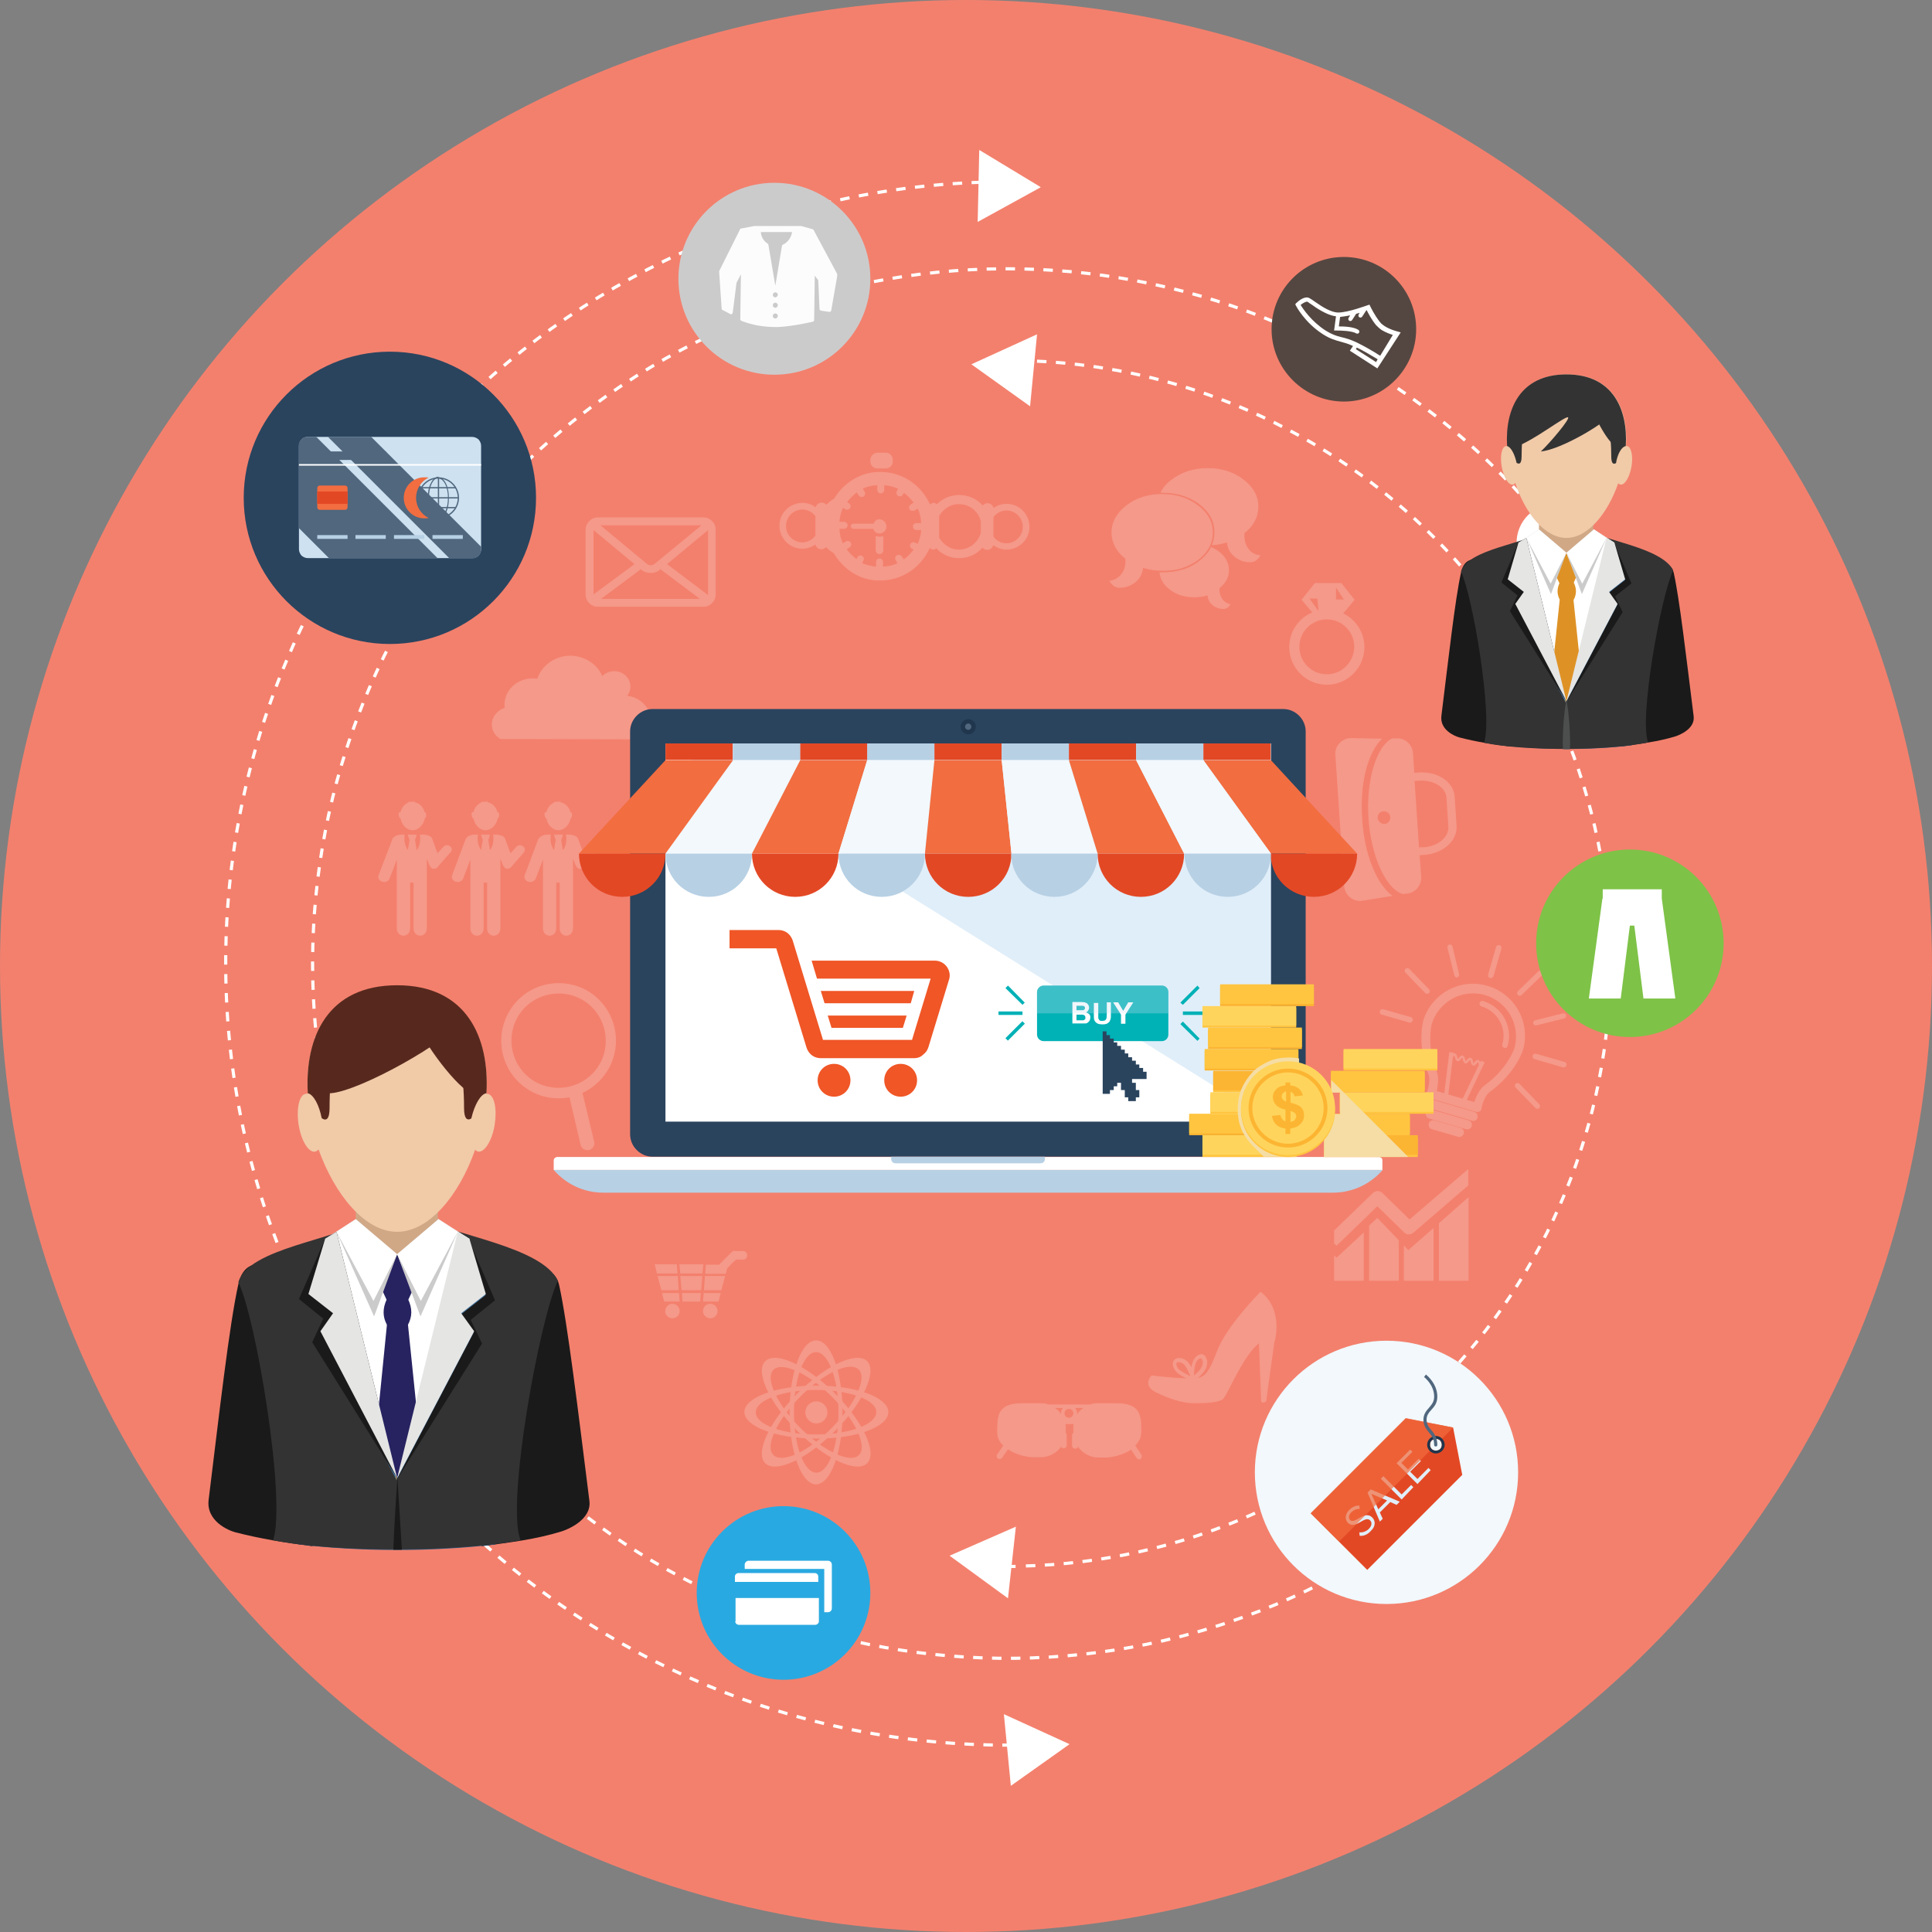 <?xml version="1.0" encoding="utf-8"?>
<!-- Generator: Adobe Illustrator 20.0.0, SVG Export Plug-In . SVG Version: 6.00 Build 0)  -->
<svg version="1.1" id="Layer_1" xmlns="http://www.w3.org/2000/svg" xmlns:xlink="http://www.w3.org/1999/xlink" x="0px" y="0px"
	 viewBox="0 0 612 612" style="enable-background:new 0 0 612 612;" xml:space="preserve">
<rect x="0" y="0" width="612" height="612" fill="#808080" stroke="none"/>
<style type="text/css">
	.st0{fill:#F3806D;}
	.st1{opacity:0.2;}
	.st2{fill:#FFFFFF;}
	.st3{fill:none;stroke:#FFFFFF;stroke-miterlimit:10;}
	.st4{fill:none;stroke:#FFFFFF;stroke-miterlimit:10;stroke-dasharray:2.996,2.996;}
	.st5{fill:none;stroke:#FFFFFF;stroke-miterlimit:10;stroke-dasharray:2.999,2.999;}
	.st6{fill:none;stroke:#FFFFFF;stroke-miterlimit:10;stroke-dasharray:3;}
	.st7{fill:#CCCBCB;}
	.st8{clip-path:url(#SVGID_2_);fill:#FCFCFC;}
	.st9{fill:#1A1A1A;}
	.st10{fill:#28557D;}
	.st11{fill:#333333;}
	.st12{fill:#D1A886;}
	.st13{fill:#FBAF22;}
	.st14{fill:#4073A0;}
	.st15{fill:#F1CAA8;}
	.st16{fill:#57291E;}
	.st17{fill:#272361;}
	.st18{fill:#E5E5E4;}
	.st19{fill:#DE9226;}
	.st20{fill:#4D4E4E;}
	.st21{fill:#29A9E1;}
	.st22{fill:#544741;}
	.st23{fill:#7EC247;}
	.st24{fill:#2A445E;}
	.st25{fill:#CDE1F0;}
	.st26{fill:#50677E;}
	.st27{fill:#F26D40;}
	.st28{fill:#E34825;}
	.st29{fill:#B7D0E4;}
	.st30{fill:#20364D;}
	.st31{fill:#E0EEF9;}
	.st32{fill:#F05626;}
	.st33{fill:#00B1B6;}
	.st34{opacity:0.3;fill:#CDE1F0;enable-background:new    ;}
	.st35{fill:#F2F8FC;}
	.st36{fill:#FFC540;}
	.st37{fill:#FCB532;}
	.st38{fill:#FFD45C;}
	.st39{fill:#F5DDA5;}
	.st40{opacity:0.7;fill:#F26D40;enable-background:new    ;}
</style>
<g>
	<g>
		<circle class="st0" cx="306" cy="306" r="306"/>
	</g>
	<g>
		<g class="st1">
			<path class="st2" d="M161.5,320.1c-5.3,8.6-2.6,19.8,5.9,25.1c4,2.5,8.6,3.2,13,2.4l3.5,15c0.1,0.6,0.5,1.1,1,1.4
				c0.5,0.3,1.1,0.4,1.7,0.3c1.2-0.3,1.9-1.5,1.6-2.7l-3.7-15.4c3.2-1.5,5.9-3.8,7.9-7c5.3-8.6,2.6-19.8-5.9-25.1
				C178,308.9,166.7,311.5,161.5,320.1z M164.2,321.8c4.3-7,13.6-9.2,20.6-4.9c7,4.3,9.2,13.6,4.9,20.6s-13.6,9.2-20.6,4.9
				S159.9,328.8,164.2,321.8z"/>
			<path class="st2" d="M185.5,167.8v20.5c0,2.2,1.8,3.9,3.9,3.9h33.4c2.2,0,3.9-1.8,3.9-3.9v-20.5c0-2.2-1.8-3.9-3.9-3.9h-33.4
				C187.3,163.9,185.5,165.7,185.5,167.8z M188,188.3v-20.4l13,10.8L188,188.3C188.1,188.3,188,188.3,188,188.3z M224.3,188.5
				l-13-9.8l13-10.8v20.4C224.3,188.3,224.3,188.4,224.3,188.5z M190.2,166.4h32l-14.8,12.2c-0.7,0.6-1.9,0.6-2.5,0L190.2,166.4z
				 M221.7,189.7h-31.3l12.6-9.4l0.2,0.2c0.8,0.7,1.9,1,2.9,1s2.1-0.3,2.9-1l0.2-0.2L221.7,189.7z"/>
			<g>
				<g>
					<path class="st2" d="M150,259.3c0.4,2.2,2.1,3.7,3.8,3.7c1.8,0,3.4-1.6,3.9-3.8c0.2-0.1,0.4-0.5,0.4-0.9c0.1-0.5-0.1-1-0.4-1
						c0,0,0,0-0.1,0c-0.4-1.7-1.8-3.1-3.5-3.2c0.4-0.2,0.7-0.3,0.7-0.3c-0.5,0-0.8,0.1-1.1,0.2c-0.2-0.1-0.5-0.1-0.9-0.2
						c0.1,0,0.3,0,0.6,0.2h-0.1c-0.4,0-0.8,0-1.4,0.2c0,0,0.3-0.1,0.7,0c-1.3,0.4-2.3,1.6-2.6,3.1c-0.1,0-0.1-0.1-0.2-0.1
						c-0.3,0-0.5,0.5-0.4,1C149.5,258.9,149.8,259.3,150,259.3z"/>
					<path class="st2" d="M165.7,268.1c-0.6-0.5-1.5-0.5-2.1,0.1l-1.9,2.1l-1.1-3l-0.6-1.6c-0.1-0.4-0.4-0.6-0.7-0.8l0,0
						c-0.6-0.3-1.3-0.5-2-0.5h-1.1c0.1,0.4,0.1,0.8,0.1,1.3c0,1.5-0.4,2.8-1.1,3.6l-0.5-3c0-0.1,0-0.1-0.1-0.2l0.1-0.1l0.5-1.5
						c0-0.1,0-0.1-0.1-0.1h-2.6c-0.1,0-0.1,0-0.1,0.1l0.5,1.5c0,0,0,0.1,0.1,0.1c0,0.1-0.1,0.1-0.1,0.2l-0.5,3
						c-0.6-0.8-1.1-2.1-1.1-3.6c0-0.5,0-0.9,0.1-1.3h-1.1c-0.8,0-1.5,0.2-2.1,0.6l0,0c-0.3,0.2-0.6,0.5-0.7,0.8l-0.6,1.6l-3.7,9.9
						c-0.3,0.8,0.2,1.7,1.2,2c1,0.3,2-0.2,2.3-1l2.3-6v3.6l0,0c0,0,0,0,0,0.1v18.1c0,1.3,0.9,2.3,2.1,2.3c1.2,0,2.1-1,2.1-2.3v-14.5
						h1.1v14.5c0,1.3,0.9,2.3,2.1,2.3c1.2,0,2.1-1,2.1-2.3V276c0,0,0,0,0-0.1l0,0V272l0.8,2c0.2,0.4,0.3,0.5,0.5,0.8
						c0.5,0.6,1.5,0.5,2.1-0.1l1-1.2l2.9-3.3C166.4,269.6,166.4,268.6,165.7,268.1z"/>
				</g>
				<g>
					<path class="st2" d="M173.1,259.3c0.4,2.2,2.1,3.7,3.8,3.7c1.8,0,3.4-1.6,3.9-3.8c0.2-0.1,0.4-0.5,0.4-0.9c0-0.5-0.1-1-0.4-1
						c0,0,0,0-0.1,0c-0.4-1.7-1.8-3.1-3.5-3.2c0.4-0.2,0.7-0.3,0.7-0.3c-0.5,0-0.8,0.1-1.1,0.2c-0.2-0.1-0.5-0.1-0.9-0.2
						c0,0,0.3,0,0.6,0.2h-0.1c-0.4,0-0.8,0-1.4,0.2c0,0,0.3-0.1,0.7,0c-1.3,0.4-2.3,1.6-2.6,3.1c-0.1,0-0.1-0.1-0.2-0.1
						c-0.3,0-0.5,0.5-0.4,1C172.6,258.9,172.9,259.3,173.1,259.3z"/>
					<path class="st2" d="M188.8,268.1c-0.6-0.5-1.5-0.5-2.1,0.1l-1.9,2.1l-1.1-3l-0.6-1.6c-0.1-0.4-0.4-0.6-0.7-0.8l0,0
						c-0.6-0.3-1.3-0.5-2-0.5h-1.1c0.1,0.4,0.1,0.8,0.1,1.3c0,1.5-0.4,2.8-1.1,3.6l-0.5-3c0-0.1,0-0.1-0.1-0.2l0.1-0.1l0.5-1.5
						c0-0.1,0-0.1-0.1-0.1h-2.6c-0.1,0-0.1,0-0.1,0.1l0.5,1.5l0.1,0.1c0,0.1-0.1,0.1-0.1,0.2l-0.5,3c-0.6-0.8-1.1-2.1-1.1-3.6
						c0-0.5,0-0.9,0.1-1.3h-1.1c-0.8,0-1.5,0.2-2.1,0.6l0,0c-0.3,0.2-0.6,0.5-0.8,0.8l-0.6,1.6l-3.7,9.9c-0.3,0.8,0.2,1.7,1.2,2
						c1,0.3,2-0.2,2.3-1l2.3-6v3.6l0,0c0,0,0,0,0,0.1v18.1c0,1.3,0.9,2.3,2.1,2.3s2.1-1,2.1-2.3v-14.5h1.1v14.5
						c0,1.3,0.9,2.3,2.1,2.3c1.2,0,2.1-1,2.1-2.3V276c0,0,0,0,0-0.1l0,0V272l0.8,2c0.2,0.4,0.3,0.5,0.5,0.8c0.5,0.6,1.5,0.5,2.1-0.1
						l1-1.2l2.9-3.3C189.5,269.6,189.4,268.6,188.8,268.1z"/>
				</g>
				<g>
					<path class="st2" d="M126.9,259.3c0.4,2.2,2.1,3.7,3.8,3.7c1.8,0,3.4-1.6,3.9-3.8c0.2-0.1,0.4-0.5,0.4-0.9c0-0.5-0.1-1-0.4-1
						c0,0,0,0-0.1,0c-0.4-1.7-1.8-3.1-3.5-3.2c0.4-0.2,0.7-0.3,0.7-0.3c-0.5,0-0.8,0.1-1.1,0.2c-0.2-0.1-0.5-0.1-0.9-0.2
						c0,0,0.3,0,0.6,0.2h-0.1c-0.4,0-0.8,0-1.4,0.2c0,0,0.3-0.1,0.7,0c-1.3,0.4-2.3,1.6-2.6,3.1c-0.1,0-0.1-0.1-0.2-0.1
						c-0.3,0-0.5,0.5-0.4,1C126.4,258.9,126.7,259.3,126.9,259.3z"/>
					<path class="st2" d="M142.6,268.1c-0.6-0.5-1.5-0.5-2.1,0.1l-1.9,2.1l-1.1-3l-0.6-1.6c-0.1-0.4-0.4-0.6-0.7-0.8l0,0
						c-0.6-0.3-1.3-0.5-2.1-0.5H133c0.1,0.4,0.1,0.8,0.1,1.3c0,1.5-0.4,2.8-1.1,3.6l-0.5-3c0-0.1,0-0.1-0.1-0.2l0.1-0.1l0.5-1.5
						c0-0.1,0-0.1-0.1-0.1h-2.6c-0.1,0-0.1,0-0.1,0.1l0.5,1.5c0,0,0,0.1,0.1,0.1c0,0.1-0.1,0.1-0.1,0.2l-0.5,3
						c-0.6-0.8-1.1-2.1-1.1-3.6c0-0.5,0-0.9,0.1-1.3h-1.1c-0.8,0-1.5,0.2-2.1,0.6l0,0c-0.3,0.2-0.6,0.5-0.7,0.8l-0.6,1.6l-3.8,9.9
						c-0.3,0.8,0.2,1.7,1.2,2c1,0.3,2-0.2,2.3-1l2.3-6v3.6l0,0c0,0,0,0,0,0.1v18.1c0,1.3,0.9,2.3,2.1,2.3c1.2,0,2.1-1,2.1-2.3v-14.5
						h1.1v14.5c0,1.3,0.9,2.3,2.1,2.3c1.2,0,2.1-1,2.1-2.3V276c0,0,0,0,0-0.1l0,0V272l0.8,2c0.2,0.4,0.3,0.5,0.5,0.8
						c0.5,0.6,1.5,0.5,2.1-0.1l1-1.2l2.9-3.3C143.3,269.6,143.3,268.6,142.6,268.1z"/>
				</g>
			</g>
			<path class="st2" d="M198.7,220.4c0.6-0.8,1-1.8,1-2.9c0-2.7-2.3-4.9-5.1-4.9c-1.5,0-2.9,0.6-3.8,1.6c-1.6-3.8-5.5-6.4-10.1-6.5
				c-4.9,0-9.1,3.1-10.5,7.3c-0.5-0.1-1-0.1-1.5-0.1c-4.9,0-8.9,3.7-8.9,8.4c0,0.3,0,0.6,0.1,0.9c-2.4,0.8-4.1,2.9-4.1,5.3
				c0,1.9,1,3.6,2.7,4.6l45,0.1c1.7-1.5,2.8-3.6,2.8-5.9C206.1,224.3,202.9,220.9,198.7,220.4z"/>
			<g>
				<path class="st2" d="M379.5,177.4c3.1-2.4,4.7-5.3,4.7-8.7c0-3.4-1.6-6.3-4.7-8.6c-3.1-2.4-6.9-3.6-11.4-3.6
					c-4.4,0-8.2,1.2-11.3,3.6c-3.1,2.4-4.7,5.3-4.7,8.6c0,3.2,1.5,6,4.4,8.3c0,0.3,0,0.6,0,0.8c0,1.8-0.5,3.1-1.4,4.2
					c-0.9,1.1-2.2,1.8-3.7,2c0.9,1.4,1.9,2.2,3.2,2.2c1.9,0,3.6-0.6,5.1-1.8c1.4-1.2,2.2-2.7,2.4-4.5c2,0.6,4,0.9,6.1,0.9
					C372.6,180.9,376.3,179.7,379.5,177.4z"/>
				<path class="st2" d="M387.3,189.9c-0.6-0.8-1-1.8-1-3c0-0.2,0-0.4,0-0.6c2-1.6,3-3.5,3-5.7c0-2.3-1.1-4.3-3.2-5.9
					c-0.8-0.6-1.6-1.1-2.5-1.4c0,0.1-0.1,0.2-0.1,0.3c-0.8,1.5-2,2.8-3.6,4.1c-1.6,1.2-3.4,2.2-5.3,2.7c-1.9,0.6-4,0.9-6.3,0.9
					c-0.3,0-0.7,0-1,0c0.2,2.1,1.2,3.9,3.2,5.4c2.1,1.7,4.8,2.5,7.8,2.5c1.5,0,2.9-0.2,4.2-0.6c0.1,1.2,0.6,2.3,1.6,3.1
					c1,0.8,2.2,1.2,3.5,1.2c0.9,0,1.6-0.5,2.2-1.5C388.8,191.2,387.9,190.7,387.3,189.9z"/>
				<path class="st2" d="M395.6,174c-0.9-1.1-1.4-2.5-1.4-4.3c0-0.3,0-0.5,0-0.8c2.9-2.3,4.4-5.1,4.4-8.4c0-3.4-1.6-6.2-4.7-8.6
					c-3.1-2.4-6.9-3.6-11.3-3.6c-4.5,0-8.2,1.2-11.4,3.6c-1.7,1.2-2.9,2.7-3.6,4.2c0.2,0,0.5,0,0.7,0c2.3,0,4.4,0.3,6.3,0.9
					s3.7,1.5,5.3,2.7c1.6,1.2,2.8,2.6,3.6,4c0.8,1.5,1.2,3.2,1.2,4.9c0,1.4-0.3,2.8-0.8,4.1c1.7-0.1,3.3-0.4,4.8-0.9
					c0.1,1.8,0.9,3.3,2.3,4.5c1.5,1.2,3.1,1.8,5.1,1.8c1.2,0,2.3-0.7,3.2-2.2C397.8,175.8,396.5,175.2,395.6,174z"/>
			</g>
			<g id="idea_1_">
				<g>
					<g>
						<path class="st2" d="M476.5,331.9c-0.5-0.1-0.7-0.6-0.6-1.1c1.5-5.1-1.5-10.5-6.6-12c-0.5-0.1-0.7-0.6-0.6-1.1
							c0.1-0.5,0.6-0.7,1.1-0.6c6,1.8,9.5,8.1,7.8,14.1C477.5,331.8,477,332.1,476.5,331.9z"/>
					</g>
				</g>
				<g>
					<g>
						<g>
							<polygon class="st2" points="463.5,350.8 462.3,350.2 469.1,336 470.3,336.5 							"/>
						</g>
						<g>
							<polygon class="st2" points="457.2,348.9 459.1,333.3 460.4,333.4 458.5,349.1 							"/>
						</g>
					</g>
					<g>
						<path class="st2" d="M469.1,338.2c-0.5-0.2-0.6-0.7-0.7-1.1c0-0.2-0.1-0.5-0.2-0.6c-0.1,0-0.3,0.3-0.4,0.4
							c-0.3,0.3-0.6,0.8-1.2,0.6c-0.5-0.2-0.6-0.7-0.7-1.1c0-0.2-0.1-0.5-0.2-0.6c-0.1,0-0.3,0.3-0.4,0.4c-0.3,0.3-0.7,0.8-1.2,0.6
							c-0.5-0.2-0.6-0.7-0.7-1.1c0-0.2-0.1-0.5-0.2-0.6c-0.1,0-0.3,0.3-0.4,0.4c-0.3,0.3-0.6,0.8-1.2,0.6c-0.5-0.1-0.6-0.7-0.7-1.1
							c0-0.2-0.1-0.5-0.2-0.6c-0.1,0-0.3,0.3-0.4,0.4c-0.3,0.3-0.6,0.8-1.2,0.6l0.2-0.7c0.1,0,0.3-0.3,0.4-0.4
							c0.3-0.3,0.6-0.8,1.2-0.6c0.5,0.2,0.6,0.7,0.7,1.1c0,0.2,0.1,0.5,0.2,0.6c0.1,0,0.3-0.3,0.4-0.4c0.3-0.3,0.6-0.8,1.2-0.6
							c0.5,0.2,0.6,0.7,0.7,1.1c0,0.2,0.1,0.5,0.2,0.6c0.1,0,0.3-0.3,0.4-0.4c0.3-0.3,0.6-0.8,1.2-0.6c0.5,0.1,0.6,0.7,0.7,1.1
							c0,0.2,0.1,0.5,0.1,0.6c0.1,0,0.3-0.3,0.4-0.4c0.3-0.3,0.6-0.8,1.2-0.6c0.5,0.2,0.6,0.7,0.6,1.1c0,0.2,0.1,0.5,0.2,0.6V338.2
							L469.1,338.2z"/>
					</g>
				</g>
				<g>
					<path class="st2" d="M472,309.8c-0.5-0.1-0.7-0.6-0.6-1.1l2.5-8.7c0.1-0.5,0.6-0.7,1.1-0.6s0.7,0.6,0.6,1.1l-2.5,8.7
						C472.9,309.7,472.5,310,472,309.8z"/>
				</g>
				<g>
					<path class="st2" d="M481.2,315.4c-0.1,0-0.3-0.1-0.4-0.2c-0.3-0.3-0.3-0.9,0-1.2l6.5-6.3c0.3-0.3,0.9-0.3,1.2,0
						c0.3,0.4,0.3,0.9,0,1.2l-6.5,6.3C481.8,315.4,481.4,315.5,481.2,315.4z"/>
				</g>
				<g>
					<path class="st2" d="M486.3,324.8c-0.3-0.1-0.5-0.3-0.6-0.6c-0.1-0.5,0.2-0.9,0.6-1l8.8-2.2c0.5-0.1,0.9,0.2,1,0.6
						c0.1,0.5-0.2,0.9-0.6,1l-8.8,2.2C486.6,324.8,486.5,324.8,486.3,324.8z"/>
				</g>
				<g>
					<path class="st2" d="M495.1,338.1l-9-2.6c-0.5-0.1-0.7-0.6-0.6-1.1c0.1-0.5,0.6-0.7,1.1-0.6l9,2.6c0.5,0.1,0.7,0.6,0.6,1.1
						C496,338,495.5,338.2,495.1,338.1z"/>
				</g>
				<g>
					<path class="st2" d="M486.8,351.2c-0.2,0-0.3-0.1-0.4-0.2l-6.3-6.5c-0.3-0.3-0.3-0.9,0-1.2c0.3-0.3,0.9-0.3,1.2,0l6.3,6.5
						c0.3,0.3,0.3,0.9,0,1.2C487.4,351.2,487.1,351.3,486.8,351.2z"/>
				</g>
				<g>
					<path class="st2" d="M461.3,309.6c-0.3-0.1-0.5-0.3-0.6-0.6l-2.2-8.8c-0.1-0.5,0.2-0.9,0.6-1c0.5-0.1,0.9,0.2,1,0.6l2.1,8.8
						c0.1,0.5-0.2,0.9-0.6,1C461.6,309.7,461.4,309.7,461.3,309.6z"/>
				</g>
				<g>
					<path class="st2" d="M451.9,314.8c-0.1,0-0.3-0.1-0.4-0.2l-6.3-6.5c-0.3-0.3-0.3-0.9,0-1.2c0.3-0.3,0.9-0.3,1.2,0l6.3,6.5
						c0.3,0.3,0.3,0.9,0,1.2C452.5,314.8,452.2,314.8,451.9,314.8z"/>
				</g>
				<g>
					<path class="st2" d="M446.4,323.9l-8.7-2.5c-0.5-0.1-0.7-0.6-0.6-1.1c0.1-0.5,0.6-0.7,1.1-0.6l8.7,2.5c0.5,0.1,0.7,0.6,0.6,1.1
						C447.3,323.8,446.8,324.1,446.4,323.9z"/>
				</g>
				<g>
					<path class="st2" d="M437.3,336.8c-0.3-0.1-0.5-0.3-0.6-0.6c-0.1-0.5,0.2-0.9,0.6-1l8.8-2.2c0.5-0.1,0.9,0.2,1,0.6
						c0.1,0.5-0.2,0.9-0.6,1l-8.8,2.2C437.6,336.8,437.5,336.8,437.3,336.8z"/>
				</g>
				<g>
					<g>
						<path class="st2" d="M467.6,352.2L467.6,352.2l-14.7-4.3c-0.8-0.2-1.2-1-1-1.8c0-0.1,0-0.1,0.1-0.2c0.4-1,1.2-4,0.5-5.6
							c-3.7-9.3-1.7-16.7-1.7-16.8c2.5-8.7,11.7-13.8,20.4-11.2c8.7,2.5,13.8,11.7,11.2,20.4c0,0.1-2.3,7.3-10.5,13.2
							c-1.5,1.1-2.4,4.1-2.6,5c0,0.1,0,0.2,0,0.2C469.2,352,468.4,352.4,467.6,352.2z M453.7,345.2c-0.8-0.2-1.5,0.2-1.7,0.8
							C452.3,345.3,453,345,453.7,345.2z M468.7,349.5c0.2,0.1,0.3,0.2,0.5,0.4C469,349.8,468.9,349.6,468.7,349.5z M455.1,345.6
							l11.9,3.5c0.2-0.6,0.4-1.1,0.4-1.1c0.8-2,1.8-3.4,2.9-4.2c7.3-5.3,9.4-11.7,9.4-11.7c2.1-7.2-2.1-14.8-9.3-16.9
							s-14.8,2.1-16.9,9.3c0,0.1-1.7,6.5,1.6,14.9c0.5,1.3,0.6,3.1,0.2,5.1C455.4,344.4,455.3,344.9,455.1,345.6z"/>
					</g>
					<g>
						<path class="st2" d="M466.3,355l-13.8-4c-0.8-0.2-1.2-1-1-1.8c0.2-0.8,1-1.2,1.8-1l13.7,4c0.8,0.2,1.2,1,1,1.8
							C467.9,354.8,467.1,355.3,466.3,355z"/>
					</g>
					<g>
						<path class="st2" d="M464.4,357.7l-11.7-3.4c-0.8-0.2-1.2-1-1-1.8c0.2-0.8,1-1.2,1.8-1l11.7,3.4c0.8,0.2,1.2,1,1,1.8
							C466,357.5,465.2,357.9,464.4,357.7z"/>
					</g>
					<g>
						<path class="st2" d="M461.9,360.1l-8.3-2.4c-0.8-0.2-1.2-1-1-1.8s1-1.2,1.8-1l8.3,2.4c0.8,0.2,1.2,1,1,1.8
							C463.4,359.9,462.6,360.3,461.9,360.1z"/>
					</g>
				</g>
			</g>
			<g>
				<path class="st2" d="M258.5,424.6c-4.6,0-8.4,10.2-8.4,22.8s3.8,22.8,8.4,22.8c4.6,0,8.4-10.2,8.4-22.8
					C266.9,434.8,263.2,424.5,258.5,424.6z M258.6,466.5c-3.9,0-7.1-8.5-7.1-19.1s3.1-19.1,7-19.1c3.9,0,7.1,8.5,7.1,19.1
					C265.6,457.9,262.5,466.5,258.6,466.5z"/>
				<path class="st2" d="M281.4,447.3c0-4.6-10.2-8.4-22.8-8.4c-12.6,0-22.8,3.8-22.8,8.4c0,4.6,10.2,8.4,22.8,8.4
					C271.2,455.8,281.4,452,281.4,447.3z M239.4,447.4c0-3.9,8.6-7.1,19.1-7.1s19.1,3.1,19.1,7s-8.5,7.1-19.1,7.1
					C248,454.4,239.4,451.3,239.4,447.4z"/>
				<path class="st2" d="M274.7,431.2c-3.3-3.3-13.2,1.3-22.1,10.2c-8.9,8.9-13.5,18.8-10.2,22.1c3.3,3.3,13.2-1.3,22.1-10.2
					C273.4,444.4,277.9,434.5,274.7,431.2z M245,460.9c-2.8-2.7,1.1-11,8.5-18.5c7.5-7.5,15.7-11.3,18.5-8.6
					c2.8,2.7-1.1,11-8.5,18.5C256.1,459.8,247.8,463.7,245,460.9z"/>
				<path class="st2" d="M274.7,463.5c3.3-3.3-1.3-13.2-10.2-22.1c-8.9-8.9-18.8-13.5-22.1-10.2c-3.3,3.3,1.3,13.2,10.2,22.1
					C261.5,462.2,271.4,466.8,274.7,463.5z M245,433.9c2.7-2.7,11,1.1,18.5,8.5c7.5,7.5,11.3,15.7,8.6,18.5
					c-2.7,2.8-11-1.1-18.5-8.5C246.1,444.9,242.3,436.6,245,433.9z"/>
				
					<ellipse transform="matrix(1 -1.316276e-03 1.316276e-03 1 -0.589 0.341)" class="st2" cx="258.6" cy="447.4" rx="3.5" ry="3.5"/>
			</g>
			<g>
				<polygon class="st2" points="432,405.7 432,390.4 423.4,398.4 422.6,397.7 422.6,405.7 				"/>
				<polygon class="st2" points="443.1,405.7 443.1,392.9 436.3,385.8 433.7,388.2 433.7,405.7 				"/>
				<polygon class="st2" points="454.1,405.7 454.1,389 446.1,396 444.7,394.5 444.7,405.7 				"/>
				<polygon class="st2" points="465.2,405.7 465.2,379.2 455.8,387.5 455.8,405.7 				"/>
				<path class="st2" d="M465,370.4l-18.5,15.9l-8.6-8.4c-0.4-0.4-0.9-0.6-1.5-0.6c-0.5,0-1.1,0.2-1.5,0.6l-12.3,11.9v4.1l0.8,0.7
					l12.9-12.5l8.5,8.3c0.8,0.8,2,0.8,2.9,0.1l17.4-15v-4.9L465,370.4z"/>
			</g>
			<g>
				<polygon class="st2" points="221.8,412.3 222,409.6 216,409.6 216.2,412.3 				"/>
				<polygon class="st2" points="223,408.7 228.5,408.7 229.7,404.2 223.3,404.2 				"/>
				<polygon class="st2" points="209.7,409.6 210.4,412.3 215.3,412.3 215.1,409.6 				"/>
				<polygon class="st2" points="228.3,409.6 222.9,409.6 222.7,412.3 227.6,412.3 				"/>
				<path class="st2" d="M232.7,396.2c-0.3,0-0.5,0.1-0.7,0.2c-0.1,0.1-0.2,0.2-0.3,0.3c-1.2,1.2-2.3,2.3-3.5,3.5
					c-0.1,0.1-0.2,0.2-0.3,0.4h-4.3l-0.2,2.9h6.5l0.5-1.8c0.9-0.9,1.8-1.9,2.8-2.7h2.2c1.7,0,1.7-2.7,0-2.7h-2.7V396.2z"/>
				<polygon class="st2" points="215.5,403.4 222.5,403.4 222.8,400.5 215.2,400.5 				"/>
				<polygon class="st2" points="215,408.7 214.7,404.2 208.3,404.2 209.5,408.7 				"/>
				<polygon class="st2" points="207.4,400.5 208.1,403.4 214.6,403.4 214.4,400.5 				"/>
				<polygon class="st2" points="222.5,404.2 215.5,404.2 215.9,408.7 222.1,408.7 				"/>
				<path class="st2" d="M213,413c1.2,0,2.3,1,2.3,2.3c0,1.2-1,2.3-2.3,2.3c-1.2,0-2.3-1-2.3-2.3C210.8,414,211.8,413,213,413"/>
				<path class="st2" d="M225,413c1.2,0,2.3,1,2.3,2.3c0,1.2-1,2.3-2.3,2.3c-1.2,0-2.3-1-2.3-2.3S223.7,413,225,413"/>
			</g>
			<g>
				<path class="st2" d="M264.2,158c-0.9,0.5-1.7,1.1-2.4,1.9c-0.4-0.4-0.9-0.7-1.5-0.7c-0.9,0-1.7,0.6-1.9,1.5
					c-1.2-0.9-2.6-1.4-4.2-1.4c-4,0-7.3,3.2-7.3,7.2c0,4,3.2,7.3,7.2,7.3c1.6,0,3-0.5,4.2-1.3c0.2,0.9,1,1.5,1.9,1.5
					c0.6,0,1.1-0.3,1.5-0.7c0.7,0.8,1.5,1.4,2.4,1.9c3,5.1,8.2,8.7,14.6,8.7c7.1,0,13.1-4.2,15.8-10.3c0.3,0.2,0.6,0.5,1.1,0.5
					c0.4,0,0.7-0.2,1-0.4c1.8,1.9,4.3,3.1,7.2,3.1c2.9,0,5.6-1.2,7.4-3.3c0.4,0.4,0.9,0.7,1.5,0.7c0.9,0,1.7-0.6,1.9-1.5
					c1.2,0.8,2.6,1.4,4.2,1.4c4,0,7.3-3.2,7.3-7.2c0-4-3.2-7.3-7.2-7.3c-1.6,0-3,0.5-4.2,1.3c-0.2-0.9-1-1.5-1.9-1.5
					c-0.6,0-1.1,0.3-1.5,0.7c-1.8-2-4.5-3.3-7.4-3.3c-2.8,0-5.3,1.1-7.1,2.9c-0.3-0.2-0.6-0.4-1-0.4c-0.5,0-0.8,0.2-1.2,0.5
					c-2.7-6-8.6-10.3-15.7-10.3C272.6,149.4,267.2,153,264.2,158z M249,166.6c0-2.9,2.3-5.2,5.2-5.2c1.7,0,3.2,0.9,4.1,2.1v6.2
					c-1,1.3-2.5,2.1-4.2,2.1C251.3,171.8,248.9,169.4,249,166.6z M324,166.9c0,2.9-2.4,5.2-5.2,5.2c-1.7,0-3.2-0.8-4.1-2.1v-6.2
					c1-1.3,2.5-2.1,4.2-2.1C321.7,161.7,324,164.1,324,166.9z M303.8,159.7c3.4,0,6.1,2.3,6.9,5.4v3.6c-0.8,3.1-3.6,5.4-7,5.4
					c-2.7,0-4.9-1.6-6.2-3.8v-6.9C298.9,161.2,301.1,159.6,303.8,159.7z M289.4,159.2l-0.9,0.6c-0.5,0.3-0.7,1-0.4,1.5
					c0.3,0.5,1,0.7,1.6,0.4l1-0.6c0.7,1.4,1,2.9,1.1,4.6h-1.5c-0.6,0-1.1,0.5-1.1,1.1s0.5,1.1,1.1,1.1h1.5c-0.1,1.6-0.5,3-1.1,4.4
					l-0.8-0.4c-0.5-0.3-1.2-0.1-1.5,0.4c-0.3,0.5-0.1,1.2,0.4,1.5l0.6,0.3c-0.9,1.2-1.9,2.2-3.1,3.1l-0.6-0.9
					c-0.3-0.5-1-0.7-1.6-0.4c-0.5,0.3-0.7,1-0.4,1.5l0.6,1c-1.4,0.7-2.9,1-4.6,1.1V178c0-0.6-0.5-1.1-1.1-1.1s-1.1,0.5-1.1,1.1v1.5
					c-1.6-0.2-3-0.5-4.4-1.1l0.4-0.8c0.3-0.5,0.1-1.2-0.4-1.5s-1.2-0.1-1.5,0.4l-0.3,0.6c-1.2-0.9-2.2-1.9-3.1-3.1l0.9-0.6
					c0.5-0.3,0.7-1,0.4-1.5c-0.3-0.5-1-0.7-1.5-0.4l-1,0.6c-0.7-1.4-1-2.9-1.1-4.6h1.5c0.6,0,1.1-0.5,1.1-1.1s-0.5-1.1-1.1-1.1h-1.5
					c0.1-1.6,0.5-3,1.1-4.4l0.8,0.4c0.5,0.3,1.2,0.1,1.5-0.4c0.3-0.5,0.1-1.2-0.4-1.5l-0.6-0.3c0.9-1.2,1.9-2.2,3.1-3.1l0.6,0.9
					c0.3,0.5,1,0.7,1.5,0.4c0.5-0.3,0.7-1,0.4-1.5l-0.6-1c1.4-0.7,2.9-1,4.6-1.1v1.5c0,0.6,0.5,1.1,1.1,1.1s1.1-0.5,1.1-1.1v-1.5
					c1.5,0.1,3,0.5,4.4,1.1l-0.4,0.8c-0.3,0.5-0.1,1.2,0.4,1.5s1.2,0.1,1.5-0.4l0.3-0.6C287.5,157,288.5,158,289.4,159.2z"/>
				<path class="st2" d="M276.7,165.9h-6.4c-0.4,0-0.8,0.3-0.8,0.8c0,0.4,0.3,0.8,0.8,0.8h6.3c0.3,0.8,1,1.5,1.9,1.5
					c1.3,0,2.3-1,2.3-2.2c0-1.2-1-2.3-2.2-2.3C277.7,164.4,277.1,165.1,276.7,165.9z"/>
				<path class="st2" d="M277.4,174.3c0,0.7,0.5,1.2,1.2,1.2s1.2-0.5,1.2-1.2v-4.5c-0.4,0.2-0.8,0.2-1.2,0.2c-0.4,0-0.9-0.1-1.2-0.2
					V174.3z"/>
				<path class="st2" d="M275.7,145.7v0.5c0,1.2,1,2.2,2.2,2.2h2.7c1.2,0,2.2-1,2.2-2.2v-0.6c0-1.2-1-2.2-2.2-2.2h-2.7
					C276.7,143.5,275.7,144.5,275.7,145.7z"/>
			</g>
			<path class="st2" d="M361.5,460.7l-1.9-2.8c1.1-1.1,1.9-2.5,1.9-4.2v-1.3c0-4.4-0.6-7.9-7.9-7.9h-5.9c-0.9,0-1.7,0.1-2.4,0.4
				h-13.2c-0.8-0.3-1.6-0.4-2.4-0.4h-5.9c-7.3,0-7.9,3.5-7.9,7.9v1.3c0,1.7,0.7,3.1,1.9,4.2l-1.9,2.8c-0.3,0.4-0.2,1,0.2,1.3
				s1,0.2,1.3-0.2l1.9-2.7c2.5,1.7,5.8,2.5,8.2,2.5h2.2c2.6,0,5-1.3,6.4-3.3c0.2,0.3,0.5,0.5,0.8,0.5c0.5,0,1-0.4,1-1v-3.2
				c0-0.3-0.1-0.5-0.3-0.7c0-0.1,0-0.1,0-0.2v-1.3c0-0.4,0-0.9-0.1-1.3h2.6c-0.1,0.4-0.1,0.8-0.1,1.3v1.3c0,0.1,0,0.1,0,0.2
				c-0.3,0.2-0.4,0.5-0.4,0.8v3.2c0,0.5,0.4,1,1,1c0.4,0,0.7-0.2,0.9-0.6c1.4,2,3.8,3.4,6.4,3.4h2.2c2.4,0,5.8-0.9,8.2-2.5l1.8,2.7
				c0.3,0.4,0.9,0.5,1.3,0.2C361.7,461.6,361.8,461.1,361.5,460.7z M338.6,449.1c-0.8,0-1.4-0.6-1.4-1.4c0-0.8,0.6-1.4,1.4-1.4
				s1.4,0.6,1.4,1.4C340,448.4,339.4,449.1,338.6,449.1z M334.2,446h2.5c-0.4,0.5-0.6,1-0.6,1.7c0,0.1,0,0.1,0,0.2
				C335.6,447.1,334.9,446.5,334.2,446z M337,449.7L337,449.7L337,449.7L337,449.7z M340.3,449.7l0.1-0.1
				C340.4,449.6,340.4,449.6,340.3,449.7L340.3,449.7z M341.2,448c0-0.1,0-0.2,0-0.3c0-0.6-0.3-1.2-0.6-1.7h2.6
				C342.4,446.5,341.7,447.2,341.2,448z"/>
			<g>
				<path class="st2" d="M441.1,283.8c-5-3.7-8.9-13-9.6-24.4c-0.8-11.4,1.8-21.1,6.3-25.4l-10.1-0.2c-2.8,0.2-4.9,2.6-4.7,5.3
					l2.8,41.6c0.2,2.8,2.6,4.8,5.3,4.7L441.1,283.8z"/>
				<path class="st2" d="M445.5,283.1c2.8-0.2,4.8-2.6,4.7-5.3l-0.5-6.9l1.5-0.1c5.9-0.4,10.5-4.5,10.2-9.2l-0.6-9.2
					c-0.3-4.7-5.4-8.1-11.3-7.7l-1.5,0.1l-0.4-6.2c-0.2-2.8-2.6-4.9-5.3-4.7H441c-5,2.5-8.3,13.2-7.5,25.3
					c0.8,12.1,5.5,22.3,10.8,24L445.5,283.1z M436.4,259.1c-0.1-1.1,0.8-2.1,1.9-2.1c1.1-0.1,2.1,0.8,2.1,1.9
					c0.1,1.1-0.8,2.1-1.9,2.1C437.5,261,436.5,260.2,436.4,259.1z M449.5,268.4l-1.4-21l1.5-0.1c4.5-0.3,8.4,2.1,8.6,5.4l0.6,9.2
					c0.2,3.3-3.3,6.2-7.8,6.5H449.5z"/>
			</g>
			<path class="st2" d="M425.5,194.3l3.6-4.3l-4.2-5.3h-8.4l-4.2,5.3l3.4,4c-4.3,1.8-7.3,6-7.3,11c0,6.5,5.3,11.9,11.9,11.9
				c6.5,0,11.9-5.3,11.9-11.9C432.2,200.3,429.4,196.2,425.5,194.3z M423.2,186.1l2.5,3.8h-2.5V186.1z M414.8,189.6h2.5l0.4,4
				L414.8,189.6z M420.3,213.6c-4.8,0-8.7-3.9-8.7-8.7c0-4.8,3.9-8.7,8.7-8.7c4.8,0,8.7,3.9,8.7,8.7
				C428.9,209.7,425.1,213.6,420.3,213.6z"/>
			<path class="st2" d="M399.3,409.2c0,0-10.6,10.6-13.7,18.6c-2.4,6.2-3.5,8.1-6.1,8.7c0.2-0.2,0.4-0.4,0.7-0.7
				c0.3-0.3,0.7-0.7,1-1.1c0.9-1.1,1.3-2.4,1.2-3.5c-0.1-0.7-0.4-1.6-1.1-2c-0.4-0.3-0.9-0.3-1.4-0.1c-1.6,0.6-2.2,2.3-2.5,4
				c-0.8-1.5-1.9-2.9-3.9-2.9h-0.1c-0.9,0-1.3,0.4-1.6,0.8c-0.4,0.6-0.4,1.5,0,2.3c0.5,1.2,1.5,1.9,2.3,2.4c0.5,0.3,1.1,0.6,1.7,0.9
				c-4.8-0.1-11-0.9-11-0.9s-3.1,3.1,1.3,5.3s8.8,3.5,12,3.5c2.4,0,7.5,0,9.3-1.3c1.3-1,6.2-13.6,11.4-17.7l0.7,18.6
				c1.1,0.5,1.6-0.3,1.6-0.3l2.6-18.9c0,0,0,0,0.1,0C403.7,425.1,406.8,414.9,399.3,409.2z M380.1,430.3c0.1,0,0.1,0,0.2,0
				c0.1,0,0.1,0,0.2,0c0.2,0.2,0.5,0.6,0.5,1.1c0.1,0.9-0.4,2-1,2.6c-0.2,0.3-0.5,0.6-0.9,0.9c-0.3,0.3-0.5,0.5-0.8,0.8
				c0-0.1-0.1-0.1-0.1-0.2C378.3,433.6,378.5,430.9,380.1,430.3z M372.8,432.8c-0.2-0.5-0.2-0.9-0.1-1.1c0,0,0.1-0.2,0.5-0.2
				c0,0,0,0,0.1,0c1.7,0,2.5,1.4,3.4,3.6c0.1,0.2,0.2,0.4,0.3,0.6c0,0.1,0,0.2,0,0.2c-0.8-0.4-1.7-0.9-2.4-1.3
				C373.6,434.1,373.1,433.6,372.8,432.8z"/>
		</g>
		<g>
			<g>
				<g>
					<path class="st3" d="M454.9,478.4c-0.4,0.3-0.8,0.6-1.2,0.9"/>
					<path class="st4" d="M451.4,481.1C355.8,553,219.9,535.5,145.9,441c-75-95.7-58.2-234.1,37.4-309
						c94.9-74.3,231.8-58.5,307.2,35"/>
					<path class="st3" d="M491.4,168.2c0.3,0.4,0.6,0.8,0.9,1.2"/>
				</g>
			</g>
			<g>
				<g>
					<path class="st3" d="M318,114.2c0.5,0,1,0,1.5,0"/>
					<path class="st5" d="M322.5,114.2c103.5,1.8,187,86,187.6,189.9c0.6,104.5-82.9,189.8-186.9,192"/>
					<path class="st3" d="M321.7,496.2c-0.5,0-1,0-1.5,0"/>
				</g>
			</g>
			<path class="st6" d="M320.5,552.8c-136.7,0.8-248.2-109.5-249-246.2C70.7,169.9,181,58.4,317.7,57.6"/>
			
				<ellipse transform="matrix(1 -5.641650e-03 5.641650e-03 1 -0.962 2.783)" class="st2" cx="492.7" cy="171.9" rx="12.3" ry="12.3"/>
			<polygon class="st2" points="444.4,473.4 466.9,469.1 459.5,490.7 			"/>
			<polygon class="st2" points="318,543 338.8,552.5 320.2,565.7 			"/>
			<polygon class="st2" points="319.3,506.3 300.8,492.8 321.8,483.6 			"/>
			<polygon class="st2" points="310.2,47.5 329.7,59.3 309.7,70.3 			"/>
			<polygon class="st2" points="326.3,128.7 307.7,115.4 328.5,105.9 			"/>
		</g>
		<g>
			<circle class="st7" cx="245.3" cy="88.3" r="30.4"/>
			<g>
				<g>
					<g>
						<defs>
							<rect id="SVGID_1_" x="222.3" y="66.7" width="48.3" height="42.1"/>
						</defs>
						<clipPath id="SVGID_2_">
							<use xlink:href="#SVGID_1_"  style="overflow:visible;"/>
						</clipPath>
						<path class="st8" d="M265.2,86.8l-7.5-14c-0.1-0.1-0.2-0.2-0.3-0.2l-3.6-1h-0.1h-14.8l-4.2,0.8c-0.1,0-0.3,0.1-0.3,0.3
							l-6.5,13c0,0.1-0.1,0.2-0.1,0.3l0.8,11.8c0,0.2,0.1,0.3,0.3,0.4l2.5,1.3c0.1,0.1,0.3,0.1,0.4,0c0.1-0.1,0.2-0.2,0.3-0.4
							l1.2-9.5l1.4-2.7l-0.2,14.2c0,0.2,0.1,0.4,0.3,0.5c3.2,1.3,6.9,2,11,2h0.7c5.3-0.3,10.9-1.7,11-1.7c0.2-0.1,0.4-0.2,0.4-0.5
							l0.2-14.1l1.1,1.5l0.4,9.1c0,0.2,0.2,0.4,0.4,0.5l2.7,0.4c0.3,0,0.5-0.1,0.6-0.4l1.9-10.9C265.2,87,265.2,86.9,265.2,86.8
							L265.2,86.8z M245.6,100.9c-0.4,0-0.8-0.3-0.8-0.8c0-0.4,0.3-0.8,0.8-0.8c0.4,0,0.8,0.3,0.8,0.8
							C246.3,100.6,246,100.9,245.6,100.9L245.6,100.9z M245.6,97.5c-0.4,0-0.8-0.3-0.8-0.8c0-0.4,0.3-0.8,0.8-0.8
							c0.4,0,0.8,0.3,0.8,0.8C246.3,97.2,246,97.5,245.6,97.5L245.6,97.5z M245.6,94.2c-0.4,0-0.8-0.3-0.8-0.8
							c0-0.4,0.3-0.8,0.8-0.8c0.4,0,0.8,0.3,0.8,0.8C246.3,93.8,246,94.2,245.6,94.2L245.6,94.2z M248,77.5
							c-0.1,0.1-0.3,0.2-0.3,0.4l-2.1,12.6l-2.2-13c0-0.1-0.1-0.3-0.2-0.3c-1.3-0.8-2.1-2.2-2.2-3.7h9.9
							C250.7,75.1,249.6,76.8,248,77.5L248,77.5z"/>
					</g>
				</g>
			</g>
		</g>
		<g>
			<path class="st9" d="M144.8,406.9c12.5-3,30-10.1,32.3,0.1c2.7,12.1,6.1,40.6,9.6,68.4c0.8,6-6.9,9.1-8.8,9.7
				c-8.5,2.6-15.9,3.4-25.3,4.7L144.8,406.9C144.7,406.9,144.7,406.9,144.8,406.9z"/>
			<path class="st9" d="M106.7,406.9c-15.8-3.8-28.4-12.6-31.2-0.1c-2.9,13-6.1,41.5-9.4,68.2c-0.9,6.8,6.2,9.8,8.5,10.4
				c8.2,2.1,15.3,3.2,24.4,4.4L106.7,406.9L106.7,406.9z"/>
			<path class="st10" d="M94.3,488.1l-0.4,1c19.5,2.5,43.5,2.5,63.1,0.1c-0.2-0.4-0.4-0.8-0.5-1.1H94.3z"/>
			<path class="st11" d="M86.5,487.9c4.3-12.5-5.5-70.9-11-81.7c3.1-11,32-13.5,39.7-19.7c3.6,3.2,6.2,3.9,10.4,3.9
				c4.1,0,6.9-0.8,10.5-4c5.7,4.6,35.5,8.3,40.6,19.3c-5.8,12.3-16.5,70.9-11.8,82.2C145.4,491.6,106.5,491.9,86.5,487.9z"/>
			<polygon class="st2" points="106.1,391.8 105.2,416.4 125.7,468.5 146,416.4 144.7,391.1 136.1,386.4 115.2,386.5 			"/>
			<rect x="115.2" y="377.8" class="st12" width="20.5" height="21.3"/>
			<path class="st13" d="M129,412.3l1.4-3l-4.8-11.7l-4.8,11.5l1.5,3.2C124.5,412.3,126.8,412.3,129,412.3z"/>
			<polygon class="st7" points="115.2,386.5 125.6,397.6 118.2,417.4 109,390.6 			"/>
			<polygon class="st7" points="136.1,386.4 125.6,397.6 132.9,417.4 142.2,390.5 			"/>
			<polygon class="st13" points="122.3,419.7 129,419.7 132.4,453 125.6,468.8 119,453 			"/>
			<polygon class="st2" points="115.2,386.5 125.6,397.6 118,412.5 109,390.6 			"/>
			<polygon class="st14" points="109.1,390 125.6,468.8 101.1,422.2 105.2,416.4 97.3,410.3 104.8,392.4 			"/>
			<polygon class="st9" points="142.4,389.9 125.6,468.8 152.7,425.6 149.1,418.1 156.8,411.9 148.5,392.7 			"/>
			<polygon class="st14" points="142.4,389.9 125.6,468.8 150,422.2 146,416.4 153.8,410.3 148.5,392.7 			"/>
			<polygon class="st2" points="136.1,386.4 125.6,397.6 133.1,412.5 142.2,390.5 			"/>
			<path class="st13" d="M122.3,411.8h6.6c1.5,3.1,1.4,5.8,0,8.4h-6.6C121,417.6,120.8,414.9,122.3,411.8z"/>
			<path class="st9" d="M127.3,490.9c-0.9,0-1.8,0-2.7,0c0.2-5.8,0.6-12.7,1.3-23"/>
			<polygon class="st2" points="103,392.4 105.5,416 126,467.9 146.1,416 148.7,392.4 138.9,386.2 112.7,386.2 			"/>
			<rect x="112.7" y="377.6" class="st12" width="26" height="21.2"/>
			<path class="st15" d="M125.8,390.2c10.2,0,19.7-11.7,24.7-26c0.3,0.3,0.6,0.5,1,0.6c2,0.3,4.4-3.5,5.2-8.5
				c0.8-5.1-0.1-9.4-2.2-9.8c-0.1,0-0.3,0-0.4,0c1-17.8-6.4-34.2-28.3-34.2c-22,0-29.3,16.4-28.3,34.2c-0.2-0.1-0.4-0.1-0.7,0
				c-2,0.3-3,4.7-2.2,9.8c0.8,5.1,3.2,8.9,5.2,8.5c0.4-0.1,0.8-0.3,1.1-0.7C106,378.3,115.5,390.2,125.8,390.2z"/>
			<path class="st16" d="M154.1,346.3c1-17.8-6.4-34.2-28.3-34.2c-22,0-29.3,16.4-28.3,34.2c1.8,0.4,3.6,3.7,4.4,7.9
				c1.4,1,2.5,0.4,2.5-3.2c0-10.6,1.3-19.9,8.2-22.2c6.6-2.1,8.1,2.5,13.1,2.5c5,0,6.6-4.4,13.1-2.5c6.7,1.9,8.2,11.6,8.2,22.2
				c0,3.4,1,4.1,2.3,3.3C150.3,349.9,152.3,346.5,154.1,346.3z"/>
			<path class="st17" d="M129.2,412l1.4-3l-4.8-11.7l-4.7,11.5l1.5,3.2C124.8,412,127,412,129.2,412z"/>
			<polygon class="st7" points="112.7,386.2 125.8,397.3 118.5,417 106.6,390.2 			"/>
			<polygon class="st9" points="106.6,390.2 125.8,468.2 98.9,425.2 102.4,417.7 94.7,411.5 103,392.4 			"/>
			<polygon class="st7" points="138.9,386.2 125.8,397.3 133.2,417 145,390.2 			"/>
			<polygon class="st17" points="122.6,419.3 129.2,419.3 132.6,452.4 125.8,468.2 119.3,452.4 			"/>
			<path class="st16" d="M145.6,323.7c-2.8,5.7-31.4,21.9-40.8,22.6C95.3,347,104.3,309,145.6,323.7z"/>
			<path class="st16" d="M132,323.7c1.2,5.7,13.5,21.9,17.6,22.6C153.6,347,149.8,309,132,323.7z"/>
			<polygon class="st2" points="112.7,386.2 125.8,397.3 118.3,412.1 106.6,390.2 			"/>
			<polygon class="st18" points="106.6,390.2 125.8,468.2 101.5,421.7 105.5,416 97.7,409.9 103,392.4 			"/>
			<polygon class="st18" points="145,390.2 125.8,468.2 150.2,421.7 146.1,416 153.9,409.9 148.7,392.4 			"/>
			<polygon class="st2" points="138.9,386.2 125.8,397.3 133.3,412.1 145,390.2 			"/>
			<path class="st17" d="M122.6,411.4h6.6c1.5,3.1,1.4,5.7,0,8.3h-6.6C121.2,417.2,121.1,414.5,122.6,411.4z"/>
		</g>
		<g>
			<path class="st9" d="M508.8,181.5c8.3-2,19.9-6.7,21.4,0c1.8,8,4,27,6.3,45.4c0.5,4-4.6,6-5.9,6.4c-5.7,1.7-10.5,2.2-16.8,3.1
				L508.8,181.5C508.7,181.5,508.8,181.5,508.8,181.5z"/>
			<path class="st9" d="M483.5,181.5c-10.5-2.5-18.9-8.4-20.7-0.1c-1.9,8.6-4,27.6-6.2,45.3c-0.6,4.5,4.2,6.5,5.7,6.9
				c5.4,1.4,10.1,2.1,16.2,2.9L483.5,181.5L483.5,181.5z"/>
			<path class="st10" d="M475.3,235.4L475,236c12.9,1.6,28.9,1.7,41.9,0.1c-0.1-0.3-0.2-0.5-0.4-0.7H475.3z"/>
			<path class="st11" d="M470.1,235.3c2.9-8.3-3.7-47-7.3-54.2c2.1-7.3,21.2-8.9,26.3-13.1c2.4,2.1,4.1,2.6,6.9,2.6
				c2.7,0,4.6-0.6,7-2.7c3.8,3.1,23.6,5.5,27,12.8c-3.9,8.2-10.9,47.1-7.9,54.5C509.2,237.8,483.4,238,470.1,235.3z"/>
			<polygon class="st2" points="483.1,171.5 482.5,187.8 496.1,222.4 509.6,187.8 508.7,171 503,167.9 489.1,167.9 			"/>
			<rect x="489.1" y="162.2" class="st12" width="13.6" height="14.1"/>
			<path class="st13" d="M498.3,185.1l0.9-2l-3.2-7.8l-3.2,7.7l1,2.1C495.3,185.1,496.8,185.1,498.3,185.1z"/>
			<polygon class="st7" points="489.1,167.9 496,175.3 491.1,188.4 485.1,170.6 			"/>
			<polygon class="st7" points="503,167.9 496,175.3 500.9,188.4 507.1,170.6 			"/>
			<polygon class="st13" points="493.9,190 498.3,190 500.6,212.1 496,222.6 491.6,212.1 			"/>
			<polygon class="st2" points="489.1,167.9 496,175.3 491,185.2 485.1,170.6 			"/>
			<polygon class="st14" points="485.1,170.3 496,222.6 479.8,191.6 482.5,187.8 477.3,183.7 482.2,171.9 			"/>
			<polygon class="st9" points="507.2,170.2 496,222.6 514,193.9 511.6,188.9 516.8,184.8 511.3,172 			"/>
			<polygon class="st14" points="507.2,170.2 496,222.6 512.3,191.6 509.6,187.8 514.8,183.7 511.3,172 			"/>
			<polygon class="st2" points="503,167.9 496,175.3 501,185.2 507.1,170.6 			"/>
			<path class="st13" d="M493.9,184.7h4.4c1,2,0.9,3.8,0,5.6h-4.4C493,188.5,492.9,186.8,493.9,184.7z"/>
			<path class="st10" d="M495.4,237.3c0.1-3.8,0.4-8.4,0.9-15.2c0.5,6.8,0.8,11.4,0.9,15.2C496.6,237.3,496,237.3,495.4,237.3z"/>
			<polygon class="st2" points="481,171.9 482.7,187.5 496.3,221.9 509.7,187.5 511.4,171.9 504.9,167.7 487.5,167.7 			"/>
			<rect x="487.5" y="162.1" class="st12" width="17.2" height="14"/>
			<path class="st15" d="M496.2,170.4c6.8,0,13.1-7.8,16.4-17.3c0.2,0.2,0.4,0.3,0.7,0.4c1.4,0.2,2.9-2.3,3.5-5.7
				c0.6-3.4-0.1-6.3-1.4-6.5c-0.1,0-0.2,0-0.3,0c0.7-11.8-4.2-22.7-18.8-22.7s-19.4,10.9-18.8,22.7c-0.1,0-0.3,0-0.4,0
				c-1.4,0.2-2,3.1-1.4,6.5c0.6,3.4,2.1,5.9,3.5,5.7c0.3,0,0.5-0.2,0.8-0.5C483.1,162.6,489.4,170.4,496.2,170.4z"/>
			<path class="st11" d="M515,141.3c0.7-11.8-4.2-22.7-18.8-22.7c-14.6,0-19.5,10.9-18.8,22.7c1.2,0.3,2.4,2.5,3,5.3
				c0.9,0.6,1.6,0.3,1.6-2.1c0-7,0.9-13.2,5.5-14.7c4.4-1.4,5.3,1.7,8.7,1.7c3.3,0,4.4-2.9,8.7-1.7c4.5,1.3,5.5,7.7,5.5,14.7
				c0,2.3,0.6,2.7,1.5,2.2C512.4,143.7,513.7,141.5,515,141.3z"/>
			<path class="st19" d="M498.4,184.8l0.9-2l-3.2-7.7l-3.1,7.6l1,2.1C495.5,184.8,497,184.8,498.4,184.8z"/>
			<polygon class="st7" points="487.5,167.7 496.2,175.1 491.3,188.2 483.5,170.4 			"/>
			<polygon class="st9" points="483.5,170.4 496.2,222.1 478.3,193.6 480.7,188.6 475.6,184.5 481,171.9 			"/>
			<polygon class="st7" points="504.9,167.7 496.2,175.1 501.1,188.2 508.9,170.4 			"/>
			<polygon class="st19" points="494.1,189.7 498.4,189.7 500.7,211.7 496.2,222.1 491.8,211.7 			"/>
			<path class="st11" d="M511.8,129.7c-1.9,3.8-17.4,12.8-23.7,13.3c2.8-2.6,9.4-10.4,8.6-10.8c-0.9-0.5-10.9,7.4-16.3,9.2
				C479.4,118.8,495.8,119.5,511.8,129.7z"/>
			<path class="st11" d="M503,125.9c0.8,3.8,6.3,14.9,9,15.4C514.7,141.8,514.8,116.2,503,125.9z"/>
			<polygon class="st2" points="487.5,167.7 496.2,175.1 491.2,184.9 483.5,170.4 			"/>
			<polygon class="st18" points="483.5,170.4 496.2,222.1 480,191.3 482.7,187.5 477.6,183.5 481,171.9 			"/>
			<polygon class="st18" points="508.9,170.4 496.2,222.1 512.4,191.3 509.7,187.5 514.8,183.5 511.4,171.9 			"/>
			<polygon class="st2" points="504.9,167.7 496.2,175.1 501.2,184.9 508.9,170.4 			"/>
			<path class="st19" d="M494.1,184.5h4.4c1,2,0.9,3.8,0,5.5h-4.4C493.2,188.3,493.1,186.5,494.1,184.5z"/>
			<path class="st20" d="M495.1,237.3c0.7,0,1.4,0,2.2,0c0.3-3.7-0.5-13.6-1.1-15.2C495.6,223.3,494.8,233.4,495.1,237.3z"/>
		</g>
		<g>
			<ellipse class="st21" cx="248.2" cy="504.6" rx="27.5" ry="27.5"/>
			<g>
				<g>
					<path class="st2" d="M232.9,513.6c0,0.6,0.5,1.1,1.2,1.1h24.1c0.6,0,1.2-0.5,1.2-1.1v-7.4H233v7.4H232.9z"/>
					<path class="st2" d="M258.1,498.3H234c-0.7,0-1.2,0.5-1.2,1.1v1.7h26.4v-1.7C259.2,498.8,258.7,498.3,258.1,498.3z"/>
				</g>
				<path class="st2" d="M263.5,495.6v13.9c0,0.7-0.6,1.2-1.2,1.2h-1.2V497h-25.2v-1.4c0-0.6,0.6-1.2,1.2-1.2h25.2
					C262.9,494.4,263.5,494.9,263.5,495.6z"/>
			</g>
		</g>
		<g>
			<path class="st22" d="M448.6,104.3c0,12.6-10.3,22.9-22.9,22.9s-22.9-10.3-22.9-22.9c0-12.7,10.3-22.9,22.9-22.9
				S448.6,91.6,448.6,104.3z"/>
			<g>
				<path class="st2" d="M442.7,105c0,0-2.2-0.5-4.1-1.7c-0.6-0.4-1.1-0.8-1.4-1.2c-1.8-2.2-3.1-5-3.1-5l-0.3-0.6l-0.6,0.2
					c-0.1,0-6.1,2.3-9.3,2.3c-1.5,0-3.7-0.9-6.3-2.7c-0.7-0.5-1.4-0.9-1.9-1.3c-0.3-0.2-0.6-0.4-0.8-0.5c-0.9-0.6-2.1-0.1-2.9,0.4
					s-1.3,1.1-1.4,1.1l-0.3,0.4l0.2,0.4c0.1,0.2,2.8,5.4,8.6,9.1c2.2,1.4,3.7,1.8,5.4,2.3c1.1,0.3,2.4,0.6,4.1,1.4l-1,1.5l8.7,5.6
					l7.4-11.4L442.7,105z M435.9,114.7l-6.4-4.1l0.3-0.5c1.7,0.8,3.8,2,6.6,3.7L435.9,114.7z M437.2,112.7c-3.1-2-5.4-3.2-7.2-4.1
					c-0.1,0-0.1-0.1-0.2-0.1c-2.1-1-3.6-1.4-4.9-1.7c-1.6-0.4-2.9-0.8-5-2.1c-4.5-2.9-7.1-6.8-7.9-8.1c0.7-0.6,1.8-1.2,2.2-1
					c0.2,0.1,0.4,0.3,0.7,0.5c0.5,0.3,1.2,0.8,1.9,1.3c2.6,1.7,4.7,2.6,6.4,2.8l-0.6,4.5h0.8c1.3,0,4.9,0.1,6.2,0.9
					c0.3,0.2,0.7,0.1,0.9-0.2c0.2-0.3,0.1-0.7-0.2-0.9c-1.5-1-4.6-1.1-6.2-1.1l0.4-3c1-0.1,2.1-0.3,3.2-0.5l-0.5,0.8
					c-0.2,0.3-0.1,0.7,0.2,0.9c0.3,0.2,0.7,0.1,0.9-0.2l1.3-2l0,0c0.4-0.1,0.7-0.2,1.1-0.3l-0.3,0.5c-0.2,0.3-0.1,0.7,0.2,0.9
					c0.3,0.2,0.7,0.1,0.9-0.2l1.3-2c0.1,0,0.1,0,0.1-0.1c0.5,1,1.6,3.1,3,4.8c0.5,0.5,1,1,1.7,1.5c1.3,0.8,2.7,1.3,3.6,1.6
					L437.2,112.7z"/>
			</g>
		</g>
		<g>
			<circle class="st23" cx="516.3" cy="298.8" r="29.7"/>
			<g id="pants_4_">
				<path class="st2" d="M507.6,284.6l-4.3,31.7h10.1l2.9-23.1h1.4l2.9,23.1h10.1l-4.3-31.7v-2.9h-18.7v2.9H507.6z"/>
			</g>
		</g>
		<g>
			<circle class="st24" cx="123.5" cy="157.7" r="46.3"/>
			<g>
				<path class="st25" d="M149.6,138.4c0.7,0,1.4,0.3,2,0.8c0.5,0.6,0.8,1.3,0.8,2V174c0,0.7-0.3,1.4-0.8,2c-0.6,0.6-1.3,0.8-2,0.8
					H97.5c-0.7,0-1.4-0.3-2-0.8c-0.5-0.6-0.8-1.3-0.8-2v-32.8c0-0.7,0.3-1.5,0.8-2c0.6-0.6,1.3-0.8,2-0.8H149.6z"/>
				<path class="st26" d="M152.4,173.2v0.9c0,0.7-0.3,1.4-0.8,2c-0.6,0.6-1.3,0.8-2,0.8h-7.2l-38.5-38.5h13.7L152.4,173.2z
					 M104.3,176.9h34.4l-38.5-38.5h-2.8c-0.7,0-1.4,0.3-2,0.8c-0.5,0.6-0.8,1.3-0.8,2v26L104.3,176.9z"/>
				<g>
					<g>
						<g>
							<g>
								<path class="st26" d="M138.9,164.2c-3.6,0-6.5-2.9-6.5-6.5s2.9-6.5,6.5-6.5v0.4c-3.4,0-6.1,2.8-6.1,6.1
									c0,3.4,2.8,6.1,6.1,6.1V164.2z"/>
								<path class="st26" d="M138.9,164.2c-0.9,0-1.8-0.7-2.4-2c-0.6-1.2-1-2.8-1-4.6c0-1.7,0.3-3.4,1-4.6c0.6-1.3,1.5-2,2.4-2v0.4
									c-0.8,0-1.5,0.6-2.1,1.7c-0.6,1.2-0.9,2.7-0.9,4.4c0,1.7,0.3,3.2,0.9,4.4c0.6,1.1,1.3,1.7,2.1,1.7V164.2z"/>
								<rect x="138.7" y="151.3" class="st26" width="0.4" height="12.7"/>
								<path class="st26" d="M138.9,164.2v-0.4c0.8,0,1.5-0.6,2.1-1.7c0.6-1.2,0.9-2.7,0.9-4.4c0-1.7-0.3-3.2-0.9-4.4
									c-0.6-1.1-1.3-1.7-2.1-1.7v-0.4c0.9,0,1.8,0.7,2.4,2c0.6,1.2,0.9,2.8,0.9,4.6c0,1.7-0.3,3.4-0.9,4.6
									C140.6,163.5,139.8,164.2,138.9,164.2z"/>
								<path class="st26" d="M138.9,164.2v-0.4c3.4,0,6.1-2.8,6.1-6.1c0-3.4-2.8-6.1-6.1-6.1v-0.4c3.6,0,6.5,2.9,6.5,6.5
									C145.4,161.3,142.5,164.2,138.9,164.2z"/>
							</g>
							<g>
								<rect x="133.4" y="154.3" class="st26" width="11" height="0.4"/>
								<rect x="132.5" y="157.5" class="st26" width="12.7" height="0.4"/>
								<rect x="133.4" y="160.6" class="st26" width="11" height="0.4"/>
							</g>
						</g>
					</g>
					<path class="st27" d="M131.8,157.7c0-2.8,1.6-5.3,4-6.4c-0.4-0.1-0.9-0.1-1.4-0.1c-3.6,0-6.5,2.9-6.5,6.5s2.9,6.5,6.5,6.5
						c0.5,0,0.9,0,1.4-0.1C133.4,162.9,131.8,160.5,131.8,157.7z"/>
				</g>
				<path class="st27" d="M110.1,160.7c0,0.4-0.3,0.8-0.8,0.8h-8c-0.4,0-0.8-0.3-0.8-0.8v-6.1c0-0.4,0.3-0.8,0.8-0.8h8
					c0.4,0,0.8,0.3,0.8,0.8V160.7z"/>
				<rect x="100.5" y="155.7" class="st28" width="9.6" height="3.9"/>
				<g>
					<g>
						<rect x="100.5" y="169.5" class="st29" width="9.6" height="1.2"/>
						<rect x="112.6" y="169.5" class="st29" width="9.6" height="1.2"/>
						<rect x="124.8" y="169.5" class="st29" width="9.6" height="1.2"/>
						<rect x="137" y="169.5" class="st29" width="9.6" height="1.2"/>
					</g>
				</g>
				<rect x="100.5" y="143" class="st26" width="21.8" height="2.7"/>
				<rect x="94.7" y="147" class="st2" width="57.7" height="0.5"/>
			</g>
		</g>
		<g>
			<g>
				<path class="st24" d="M413.7,359.3c0,1.8-0.7,3.6-2.1,5s-3.2,2.1-5,2.1H206.7c-1.8,0-3.6-0.7-5-2.1c-1.4-1.4-2.1-3.2-2.1-5
					V231.7c0-1.8,0.7-3.6,2.1-5c1.4-1.4,3.2-2.1,5-2.1h199.8c1.8,0,3.6,0.7,5,2.1s2.1,3.2,2.1,5V359.3z"/>
				<path class="st30" d="M309.1,230.2c0,1.3-1.1,2.4-2.4,2.4s-2.4-1.1-2.4-2.4c0-1.3,1.1-2.4,2.4-2.4S309.1,228.8,309.1,230.2z"/>
				<path class="st26" d="M307.7,230.2c0,0.5-0.4,1-1,1c-0.5,0-1-0.4-1-1c0-0.5,0.4-1,1-1C307.2,229.1,307.7,229.7,307.7,230.2z"/>
				<path class="st29" d="M438,370.6c-3.8,4.4-9.5,7.2-15.7,7.2H191.1c-6.3,0-11.9-2.8-15.7-7.2H438z"/>
				<path class="st2" d="M437.9,370.6H175.4v-3c0-0.3,0.1-0.6,0.4-0.8c0.2-0.2,0.5-0.3,0.8-0.3h260.2c0.3,0,0.6,0.1,0.8,0.3
					c0.2,0.2,0.3,0.5,0.3,0.8V370.6z"/>
				<path class="st29" d="M331,367.1c0,0.4-0.1,0.7-0.4,1c-0.3,0.3-0.6,0.4-1,0.4h-45.9c-0.4,0-0.7-0.1-1-0.4
					c-0.3-0.3-0.4-0.6-0.4-1v-0.7H331V367.1z"/>
				<rect x="210.8" y="235.5" class="st2" width="191.7" height="119.8"/>
				<polygon class="st31" points="402.6,355.3 210.8,235.5 402.6,235.5 				"/>
				<g>
					<path class="st32" d="M289.6,335.2H260c-1,0-2-0.3-2.8-0.9s-1.4-1.5-1.7-2.4l-9.6-31.5h-14.8v-5.8h15.5c1,0,2,0.3,2.8,0.9
						c0.8,0.6,1.4,1.5,1.7,2.4l9.6,31.5h28.2l5.9-19.4h-36l-1.7-5.7h39c1.5,0,2.9,0.7,3.8,1.9c0.9,1.2,1.2,2.8,0.7,4.2l-6.5,21.3
						c-0.3,1-0.9,1.8-1.7,2.4C291.6,334.9,290.6,335.2,289.6,335.2z M289.6,313.9H260l1.2,3.9h27.3L289.6,313.9z M287.2,321.7
						l-1.2,3.9h-22.6l-1.2-3.9H287.2z M264.2,337c-2.9,0-5.2,2.3-5.2,5.2s2.3,5.2,5.2,5.2c2.9,0,5.2-2.3,5.2-5.2
						C269.4,339.3,267.1,337,264.2,337z M285.3,337c-2.9,0-5.2,2.3-5.2,5.2s2.3,5.2,5.2,5.2s5.2-2.3,5.2-5.2
						C290.5,339.3,288.2,337,285.3,337z"/>
					<g>
						<g>
							<g>
								<rect x="316.3" y="320.4" class="st33" width="7.6" height="1.1"/>
								<polygon class="st33" points="323.9,318.3 318.5,313 319.3,312.2 324.6,317.6 								"/>
								
									<rect x="317.8" y="326.2" transform="matrix(0.707 -0.707 0.707 0.707 -136.819 322.925)" class="st33" width="7.6" height="1.1"/>
							</g>
							<g>
								<rect x="374.7" y="320.4" class="st33" width="7.6" height="1.1"/>
								<polygon class="st33" points="374.7,318.3 380,313 379.3,312.2 373.9,317.6 								"/>
								<polygon class="st33" points="374.7,323.6 380,329 379.3,329.7 373.9,324.4 								"/>
							</g>
						</g>
						<path class="st33" d="M370.1,327.7c0,1.2-0.9,2.1-2.1,2.1h-37.4c-1.1,0-2.1-0.9-2.1-2.1v-13.4c0-1.1,0.9-2.1,2.1-2.1H368
							c1.2,0,2.1,0.9,2.1,2.1V327.7z"/>
						<path class="st2" d="M344,320.7c0.3-0.1,0.5-0.3,0.7-0.6c0.2-0.3,0.3-0.6,0.3-0.9c0-0.3-0.1-0.6-0.2-0.8
							c-0.1-0.2-0.3-0.4-0.5-0.6c-0.2-0.1-0.5-0.2-0.7-0.3c-0.3,0-0.7-0.1-1.2-0.1h-2.7v6.8h2.3c0.9,0,1.4,0,1.7,0
							c0.4,0,0.7-0.1,0.9-0.3c0.2-0.2,0.5-0.4,0.6-0.7c0.1-0.3,0.2-0.6,0.2-0.9c0-0.4-0.1-0.7-0.3-1
							C344.7,321,344.4,320.8,344,320.7z M341,318.6h0.8c0.6,0,1,0,1.2,0s0.4,0.1,0.5,0.2s0.2,0.3,0.2,0.5c0,0.2-0.1,0.4-0.2,0.5
							s-0.3,0.2-0.5,0.2c-0.1,0-0.5,0-1,0h-1V318.6z M343.7,322.9c-0.1,0.1-0.3,0.2-0.5,0.3c-0.1,0-0.4,0-0.9,0H341v-1.8h1.1
							c0.6,0,1,0,1.2,0.1c0.2,0.1,0.3,0.2,0.4,0.3c0.1,0.1,0.1,0.3,0.1,0.5C343.9,322.5,343.8,322.7,343.7,322.9z M350.5,317.5h1.4
							v3.6c0,0.8,0,1.4-0.1,1.7c-0.1,0.3-0.2,0.6-0.4,0.9c-0.2,0.2-0.5,0.4-0.8,0.6c-0.3,0.1-0.8,0.2-1.3,0.2
							c-0.7,0-1.2-0.1-1.5-0.2c-0.3-0.2-0.6-0.3-0.8-0.6c-0.2-0.2-0.3-0.5-0.4-0.7c-0.1-0.4-0.1-1-0.1-1.7v-3.6h1.4v3.7
							c0,0.6,0,1,0,1.1c0.1,0.3,0.2,0.5,0.4,0.7s0.5,0.2,0.9,0.2c0.4,0,0.7-0.1,0.9-0.2c0.2-0.2,0.3-0.4,0.4-0.6
							c0-0.2,0.1-0.6,0.1-1.2v-3.9H350.5z M359,317.5l-2.5,3.9v2.9h-1.4v-2.9l-2.5-3.9h1.6l1.6,2.7l1.6-2.7H359z"/>
						<path class="st34" d="M370.1,321v-6.7c0-1.1-0.9-2.1-2.1-2.1h-37.4c-1.1,0-2.1,0.9-2.1,2.1v6.7H370.1z"/>
					</g>
					<polygon class="st24" points="363.2,341.8 363.2,339.5 362.1,339.5 362.1,338.3 360.9,338.3 360.9,337.2 359.8,337.2 
						359.8,336 358.6,336 358.6,334.9 357.4,334.9 357.4,333.7 356.3,333.7 356.3,332.5 355.1,332.5 355.1,331.3 353.9,331.3 
						353.9,330.2 352.8,330.2 352.8,329 351.6,329 351.6,327.9 350.5,327.9 350.5,326.7 349.3,326.7 349.3,346.5 351.6,346.5 
						351.6,345.3 352.8,345.3 352.8,344.1 353.9,344.1 353.9,343 355.1,343 355.1,345.3 356.3,345.3 356.3,347.6 357.4,347.6 
						357.4,348.8 359.8,348.8 359.8,347.6 360.9,347.6 360.9,345.3 359.8,345.3 359.8,343 358.6,343 358.6,341.8 					"/>
				</g>
				<g>
					<polygon class="st35" points="253.5,240.8 232.2,240.8 210.8,270.4 238.2,270.4 					"/>
					<polygon class="st27" points="274.7,240.8 253.5,240.8 238.2,270.4 265.6,270.4 					"/>
					<polygon class="st35" points="296,240.8 274.7,240.8 265.6,270.4 293,270.4 					"/>
					<polygon class="st27" points="317.3,240.8 296,240.8 293,270.4 320.4,270.4 					"/>
					<polygon class="st35" points="338.6,240.8 317.3,240.8 320.4,270.4 347.7,270.4 					"/>
					<polygon class="st27" points="359.9,240.8 338.6,240.8 347.7,270.4 375.1,270.4 					"/>
					<path class="st29" d="M238.2,270.4c0,7.6-6.1,13.7-13.7,13.7c-7.6,0-13.7-6.1-13.7-13.7C218.5,270.4,230.1,270.4,238.2,270.4z"
						/>
					<path class="st28" d="M265.6,270.4c0,7.6-6.1,13.7-13.7,13.7c-7.6,0-13.7-6.1-13.7-13.7C246,270.4,257.5,270.4,265.6,270.4z"/>
					<polygon class="st27" points="232.2,240.8 210.8,240.8 183.4,270.4 210.8,270.4 					"/>
					<path class="st28" d="M210.8,270.4c0,7.6-6.1,13.7-13.7,13.7s-13.7-6.1-13.7-13.7C191.2,270.4,202.7,270.4,210.8,270.4z"/>
					<path class="st29" d="M293,270.4c0,7.6-6.1,13.7-13.7,13.7s-13.7-6.1-13.7-13.7C273.4,270.4,284.9,270.4,293,270.4z"/>
					<path class="st28" d="M320.4,270.4c0,7.6-6.1,13.7-13.7,13.7S293,278,293,270.4C300.7,270.4,312.2,270.4,320.4,270.4z"/>
					<path class="st29" d="M347.7,270.4c0,7.6-6.1,13.7-13.7,13.7s-13.7-6.1-13.7-13.7C328.1,270.4,339.6,270.4,347.7,270.4z"/>
					<path class="st28" d="M375.1,270.4c0,7.6-6.1,13.7-13.7,13.7s-13.7-6.1-13.7-13.7C355.5,270.4,367,270.4,375.1,270.4z"/>
					<polygon class="st27" points="402.6,240.8 381.2,240.8 402.6,270.4 429.9,270.4 					"/>
					<path class="st28" d="M429.9,270.4c0,7.6-6.1,13.7-13.7,13.7s-13.7-6.1-13.7-13.7C410.3,270.4,421.8,270.4,429.9,270.4z"/>
					<polygon class="st35" points="381.2,240.8 359.9,240.8 375.1,270.4 402.6,270.4 					"/>
					<path class="st29" d="M402.6,270.4c0,7.6-6.1,13.7-13.7,13.7c-7.6,0-13.7-6.1-13.7-13.7C382.9,270.4,394.4,270.4,402.6,270.4z"
						/>
					<g>
						<rect x="210.8" y="235.5" class="st28" width="21.3" height="5.2"/>
						<rect x="232.2" y="235.5" class="st29" width="21.3" height="5.2"/>
						<rect x="253.5" y="235.5" class="st28" width="21.3" height="5.2"/>
						<rect x="274.7" y="235.5" class="st29" width="21.3" height="5.2"/>
						<rect x="296" y="235.5" class="st28" width="21.3" height="5.2"/>
						<rect x="317.3" y="235.5" class="st29" width="21.3" height="5.2"/>
						<rect x="338.6" y="235.5" class="st28" width="21.3" height="5.2"/>
						<rect x="359.9" y="235.5" class="st29" width="21.3" height="5.2"/>
						<rect x="381.2" y="235.5" class="st28" width="21.3" height="5.2"/>
					</g>
				</g>
			</g>
			<g>
				<g>
					<g>
						<rect x="419.4" y="360.3" class="st36" width="29.7" height="6.2"/>
						<rect x="419.4" y="359.6" class="st37" width="29.7" height="6.2"/>
					</g>
					<g>
						<g>
							<rect x="416.9" y="353.4" class="st36" width="29.7" height="6.2"/>
							<rect x="416.9" y="352.8" class="st36" width="29.7" height="6.2"/>
						</g>
					</g>
					<g>
						<rect x="424.4" y="346.6" class="st36" width="29.7" height="6.2"/>
						<rect x="424.4" y="346" class="st38" width="29.7" height="6.2"/>
					</g>
					<g>
						<g>
							<rect x="421.6" y="339.8" class="st36" width="29.7" height="6.2"/>
							<rect x="421.6" y="339.2" class="st36" width="29.7" height="6.2"/>
						</g>
					</g>
					<g>
						<rect x="425.6" y="332.9" class="st36" width="29.7" height="6.2"/>
						<rect x="425.6" y="332.3" class="st38" width="29.7" height="6.2"/>
					</g>
				</g>
				<g>
					<g>
						<rect x="380.9" y="360.3" class="st36" width="29.7" height="6.2"/>
						<rect x="380.9" y="359.6" class="st38" width="29.7" height="6.2"/>
					</g>
					<g>
						<rect x="376.7" y="353.4" class="st37" width="29.7" height="6.2"/>
						<rect x="376.7" y="352.8" class="st36" width="29.7" height="6.2"/>
					</g>
					<g>
						<rect x="383.4" y="346.6" class="st36" width="29.7" height="6.2"/>
						<rect x="383.4" y="346" class="st38" width="29.7" height="6.2"/>
					</g>
					<g>
						<rect x="384.3" y="339.8" class="st36" width="29.7" height="6.2"/>
						<rect x="384.3" y="339.2" class="st37" width="29.7" height="6.2"/>
					</g>
					<g>
						<rect x="381.6" y="332.9" class="st37" width="29.7" height="6.2"/>
						<rect x="381.6" y="332.3" class="st36" width="29.7" height="6.2"/>
					</g>
					<g>
						<rect x="382.7" y="326.1" class="st37" width="29.7" height="6.2"/>
						<rect x="382.7" y="325.5" class="st36" width="29.7" height="6.2"/>
					</g>
					<g>
						<rect x="380.9" y="319.3" class="st36" width="29.7" height="6.2"/>
						<rect x="380.9" y="318.7" class="st38" width="29.7" height="6.2"/>
					</g>
					<g>
						<rect x="386.5" y="312.5" class="st37" width="29.7" height="6.2"/>
						<rect x="386.5" y="311.8" class="st36" width="29.7" height="6.2"/>
					</g>
				</g>
				<path class="st39" d="M414,339.2v6.8h-0.9v6.8h-6.6v6.8h4.2v6.8h-10.4l-0.6-0.6l-2.9-2.9c-0.6-0.6-1.2-1.3-1.7-2
					c-0.2-0.2-0.3-0.4-0.4-0.6l0,0c-0.1-0.2-0.2-0.4-0.4-0.6c0,0,0-0.1-0.1-0.1c-0.1-0.2-0.2-0.4-0.3-0.5c-0.9-1.7-1.5-3.5-1.7-5.5
					v-0.1c0-0.2,0-0.4-0.1-0.5v-0.1c0-0.2,0-0.4,0-0.6l0,0c0-0.2,0-0.4,0-0.6c0-0.1,0-0.2,0-0.3v-0.1c0-0.1,0-0.2,0-0.3
					c0-1.5,0.2-3,0.6-4.4c0-0.1,0.1-0.2,0.1-0.3c0-0.1,0.1-0.2,0.1-0.3c0-0.1,0.1-0.2,0.1-0.4c0-0.1,0.1-0.2,0.1-0.3
					c0.1-0.1,0.1-0.3,0.2-0.4c0.8-1.9,2-3.7,3.4-5.2c0.2-0.2,0.4-0.4,0.6-0.6c0.1-0.1,0.2-0.2,0.2-0.2c0.2-0.1,0.3-0.3,0.5-0.4
					c0.1-0.1,0.2-0.2,0.3-0.2c0.3-0.3,0.7-0.5,1-0.7c0.8-0.5,1.7-1,2.7-1.4c0.1-0.1,0.3-0.1,0.4-0.2c1.8-0.7,3.7-1,5.6-1h0.2
					c0.3,0,0.6,0,0.8,0c0,0,0,0,0.1,0c0.4,0,0.7,0.1,1.1,0.1c0.1,0,0.1,0,0.2,0c0.4,0,0.7,0.1,1.1,0.2v3.8h2.5V339.2z M445.9,366.3
					l-0.4-0.4l-6.2-6.2l-0.6-0.6l-0.9-0.9l-4.7-4.7l-0.6-0.6l-0.6-0.6l-0.8-0.8l-3.3-3.3l-1-1l-0.2-0.2l-0.3-0.3l-0.6-0.6l-1.9-1.9
					l-2.1-2.1v4h2.8v6.8H417v6.8h2.4v6.8h26.7L445.9,366.3z"/>
				<g>
					<path class="st36" d="M422.9,351.6c0,8.2-6.6,14.9-14.9,14.9c-8.2,0-14.9-6.6-14.9-14.9c0-8.2,6.7-14.9,14.9-14.9
						C416.2,336.8,422.9,343.4,422.9,351.6z"/>
					<path class="st38" d="M422.9,351c0,8.2-6.6,14.9-14.9,14.9c-8.2,0-14.9-6.7-14.9-14.9c0-8.2,6.7-14.8,14.9-14.8
						C416.2,336.1,422.9,342.8,422.9,351z"/>
					<path class="st37" d="M408,363.5c-6.9,0-12.5-5.6-12.5-12.5s5.6-12.5,12.5-12.5s12.5,5.6,12.5,12.5S414.9,363.5,408,363.5z
						 M408,339.7c-6.2,0-11.3,5.1-11.3,11.3c0,6.2,5.1,11.3,11.3,11.3c6.2,0,11.3-5.1,11.3-11.3C419.3,344.8,414.2,339.7,408,339.7z
						"/>
					<path class="st37" d="M412.2,350.8c-0.6-0.6-1.8-1.1-3.4-1.5v-3.5c0.7,0.3,1.1,0.7,1.3,1.5l2.6-0.3c-0.2-0.9-0.6-1.6-1.3-2.2
						c-0.7-0.5-1.5-0.9-2.7-1v-0.9h-1.5v0.9c-1.2,0.1-2.2,0.5-2.9,1.2c-0.7,0.7-1.1,1.5-1.1,2.5s0.3,1.8,1,2.5
						c0.6,0.7,1.6,1.2,3,1.5v3.8c-0.4-0.2-0.7-0.4-1-0.8c-0.3-0.3-0.5-0.8-0.6-1.3l-2.7,0.3c0.2,1.2,0.7,2.1,1.4,2.8
						c0.8,0.7,1.7,1,2.9,1.2v1.7h1.5v-1.7c1.4-0.2,2.4-0.6,3.2-1.4c0.8-0.8,1.2-1.7,1.2-2.8C413.1,352.3,412.8,351.5,412.2,350.8z
						 M407.3,348.9c-0.5-0.2-0.8-0.4-1-0.7c-0.2-0.3-0.3-0.6-0.3-0.9c0-0.3,0.1-0.7,0.4-1c0.2-0.3,0.6-0.5,1-0.6v3.2H407.3z
						 M410.1,354.8c-0.3,0.3-0.8,0.5-1.3,0.6v-3.5c0.6,0.2,1.1,0.4,1.4,0.7c0.3,0.3,0.4,0.6,0.4,1
						C410.6,354,410.4,354.4,410.1,354.8z"/>
				</g>
			</g>
		</g>
		<g>
			<circle class="st35" cx="439.2" cy="466.4" r="41.7"/>
			<g>
				<path class="st28" d="M445.3,449.3l-30.1,30.1l17.9,17.9l30.1-30.1l-2.9-15L445.3,449.3z M456.2,459c-0.7,0.7-2,0.7-2.7,0
					s-0.7-2,0-2.7c0.8-0.7,2-0.7,2.7,0C456.9,457.1,456.9,458.3,456.2,459z"/>
				<g>
					<g>
						<path class="st31" d="M430.7,486.5l-0.1-1.1c0.9,0.1,2.1-0.2,3-1.1c1.2-1.2,0.9-2.2,0.4-2.7c-1.7-1.7-4.6,3.1-7,0.8
							c-1.1-1.1-0.9-2.8,0.4-4.1c1-1,2.1-1.4,3.2-1.4l0.1,1.1c-1-0.1-2,0.4-2.7,1.1c-0.8,0.8-0.9,1.8-0.3,2.4c1.5,1.5,4.5-3.3,7-0.8
							c0.9,0.9,1.3,2.6-0.5,4.3C433.1,486.2,431.9,486.6,430.7,486.5z"/>
						<path class="st31" d="M442.4,476.7l-2-0.9l-3.3,3.3l0.9,2l-0.9,0.9l-3.9-9.2l1-1l9.2,3.9L442.4,476.7z M434.4,473.2l2.2,4.9
							l2.8-2.8L434.4,473.2z"/>
						<path class="st31" d="M444,475l-6.6-6.6l0.8-0.8l5.8,5.8l3-3l0.7,0.7L444,475z"/>
						<path class="st31" d="M449,470.1l-6.6-6.6l4.3-4.3l0.7,0.7l-3.5,3.5l2.1,2.1l3.4-3.4l0.7,0.7l-3.4,3.4l2.3,2.3l3.5-3.5
							l0.7,0.7L449,470.1z"/>
					</g>
				</g>
				<path class="st40" d="M460.3,452.2l-4.1,4.1c-0.7-0.7-2-0.7-2.7,0s-0.7,2,0,2.7l-29.3,29.3l-9-9l30.1-30.1L460.3,452.2z"/>
				<path class="st30" d="M452.9,455.7c-1.1,1.1-1.1,2.8,0,3.9c1.1,1.1,2.8,1.1,3.9,0c1.1-1.1,1.1-2.8,0-3.9
					C455.7,454.6,454,454.6,452.9,455.7z M456.2,459c-0.7,0.7-2,0.7-2.7,0s-0.7-2,0-2.7c0.8-0.7,2-0.7,2.7,0
					C456.9,457.1,456.9,458.3,456.2,459z"/>
				<path class="st26" d="M451.9,449.7c0-1.4,0.7-2.2,1.5-3.1c0.9-1,1.9-2.1,1.9-4.2c0-4.2-3.5-6.9-3.6-7l-0.6,0.8
					c0,0,3.2,2.4,3.2,6.2c0,1.7-0.8,2.5-1.6,3.5c-0.8,0.9-1.8,2-1.8,3.8c0,1.9,0.9,3,1.7,4c0.9,1,1.7,2,1.7,4c0,0.3,0.2,0.5,0.5,0.5
					s0.5-0.2,0.5-0.5c0-2.3-1-3.6-1.9-4.7C452.6,452.1,451.9,451.2,451.9,449.7z"/>
			</g>
		</g>
	</g>
</g>
</svg>
